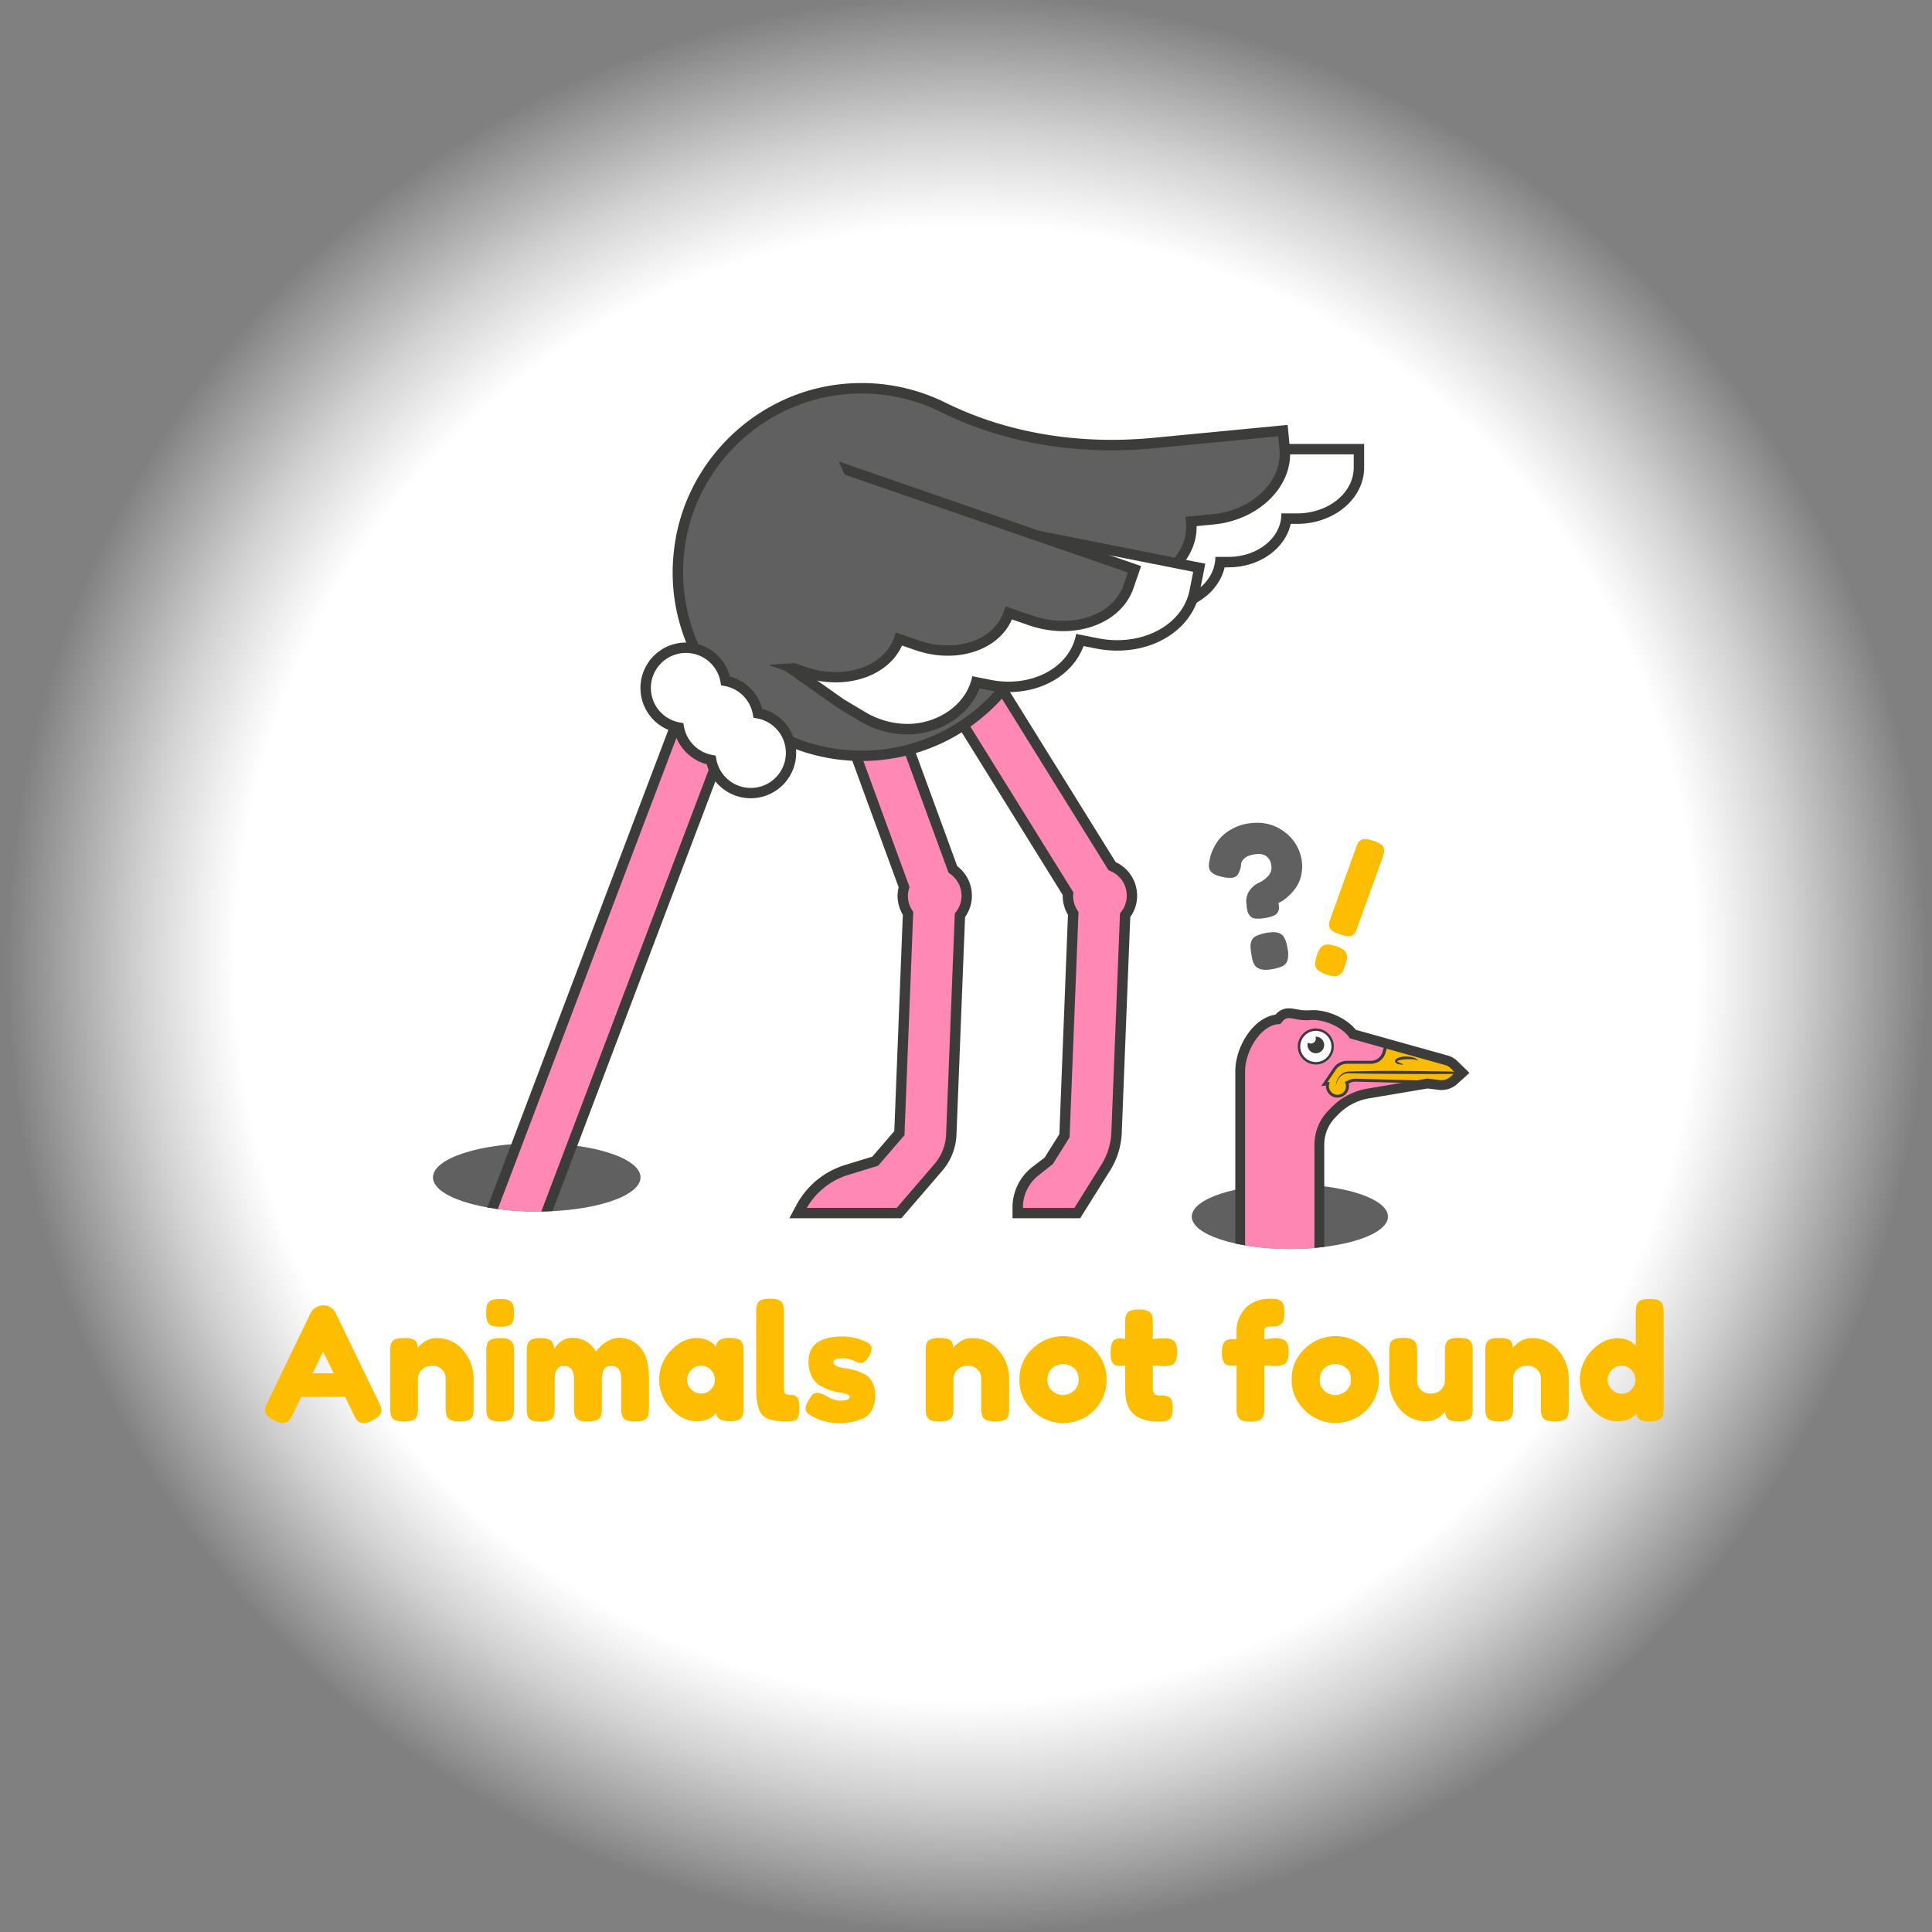 <svg id="bac3444c-3794-485d-b3a7-5cfcaf5cafdc" data-name="Layer 1" xmlns="http://www.w3.org/2000/svg" xmlns:xlink="http://www.w3.org/1999/xlink" viewBox="0 0 1080 1080" width="800" height="800"><rect x="0" y="0" width="1080" height="1080" fill="#808080" stroke="none"/><defs><style>.af8cf15d-0b11-4ff1-82ca-2b7c281f1776{fill:url(#f5110e09-92aa-4e5d-ba2e-6fcccecd22a1);}.b8ec4c97-38fe-41f0-af3a-8ab4c018350f{fill:#606060;}.a8a1b0b8-2cfa-4ad4-8e2e-a3d763818d55{fill:#ff89b4;}.e53b2f65-692d-4c72-b6d4-090157bb9538{fill:#3c3c3a;}.a5b40ed3-66d3-435f-b3a1-f761231cc175{fill:#fff;}.b5e27273-5c61-4883-9dcd-81304ee59758{fill:#fd87b2;}.b20971fc-4ca8-48d4-b5d7-88f9840322bf{fill:#fabb04;}.acce8c4d-61bb-4620-813d-5bd63b66bf0b{fill:#ffbd00;}</style><radialGradient id="f5110e09-92aa-4e5d-ba2e-6fcccecd22a1" cx="540.73" cy="544.37" r="497.2" gradientTransform="translate(-43.59 -54.41) scale(1.08 1.09)" gradientUnits="userSpaceOnUse"><stop offset="0" stop-color="#fff"/><stop offset="0.76" stop-color="#fff"/><stop offset="0.79" stop-color="#fff" stop-opacity="0.9"/><stop offset="0.86" stop-color="#fff" stop-opacity="0.64"/><stop offset="0.95" stop-color="#fff" stop-opacity="0.23"/><stop offset="1" stop-color="#fff" stop-opacity="0"/></radialGradient></defs><rect class="af8cf15d-0b11-4ff1-82ca-2b7c281f1776" x="0.5" width="1079.25" height="1079.25"/><ellipse class="b8ec4c97-38fe-41f0-af3a-8ab4c018350f" cx="300.04" cy="658.16" rx="58.01" ry="19.11"/><path class="a8a1b0b8-2cfa-4ad4-8e2e-a3d763818d55" d="M300,677.27a161.26,161.26,0,0,1-24.69-1.84L401.82,341.79l27.11,10.3L305.71,677.17C303.84,677.23,302,677.27,300,677.27Z"/><path class="e53b2f65-692d-4c72-b6d4-090157bb9538" d="M302.58,677.23,425.19,353.78l-21.69-8.25L278.28,675.87c-2-.27-4-.57-5.86-.9L399.1,340.76l1-2.71,32.53,12.36L308.87,677C306.8,677.13,304.71,677.19,302.58,677.23Z"/><path class="a8a1b0b8-2cfa-4ad4-8e2e-a3d763818d55" d="M595.06,634.87,600,510.6a17.82,17.82,0,0,1-3-9.86c0-.39.09-.75.12-1.12L525.22,383.94l24.64-15.31,71.81,115.58a17.9,17.9,0,0,1,11.07,16.53,17.66,17.66,0,0,1-3.8,10.89l-4.79,121.49a39.78,39.78,0,0,1-6,19.56l-15.89,25.44H568.94v-3.23a25.53,25.53,0,0,1,10-20.3l7.17-5.48Z"/><path class="e53b2f65-692d-4c72-b6d4-090157bb9538" d="M566,674.89a28.62,28.62,0,0,1,11.18-22.61l6.75-5.15L592.19,634,597,511.38a20.65,20.65,0,0,1-2.95-10.64c0-.15,0-.29,0-.45L521.23,383l29.56-18.37,72.87,117.28a20.72,20.72,0,0,1,12,18.82,20.46,20.46,0,0,1-3.84,11.9l-4.75,120.59a42.84,42.84,0,0,1-6.47,21L603.84,681H566Zm49.62-23.74A37,37,0,0,0,621.25,633l4.83-122.42.57-.73a14.85,14.85,0,0,0-6.09-23l-.86-.36L548.93,372.63l-19.71,12.24,70.83,114-.17,1.86a14.94,14.94,0,0,0,2.49,8.26l.52.78-5,126-9.31,14.9-7.87,6.24a22.8,22.8,0,0,0-8.9,18v.33h28.78Z"/><path class="a8a1b0b8-2cfa-4ad4-8e2e-a3d763818d55" d="M489.26,649.11l13.52-15.69,4.84-122.84a17.77,17.77,0,0,1-3-9.84,18.06,18.06,0,0,1,.74-4.85l-32-87.32,27.24-10,32,87.43a17.72,17.72,0,0,1,3.93,25.62l-4.83,122.66a29.65,29.65,0,0,1-7.18,18.22l-22,25.59H446.09l1.62-3A43.63,43.63,0,0,1,473.41,654Z"/><path class="e53b2f65-692d-4c72-b6d4-090157bb9538" d="M445.16,673.72a46.16,46.16,0,0,1,27.4-22.53l15.05-4.6,12.31-14.3,4.76-120.93a20.66,20.66,0,0,1-2.93-10.62,19.65,19.65,0,0,1,.61-4.71L469.7,406.85l32.69-12,32.7,89.32a20.78,20.78,0,0,1,8.22,16.54,20.45,20.45,0,0,1-3.84,11.92l-4.8,121.76a32.79,32.79,0,0,1-7.88,20L503.89,681H441.25Zm77.24-23.08a27,27,0,0,0,6.47-16.45l4.87-123.59.57-.73a14.8,14.8,0,0,0,3.2-9.13A15,15,0,0,0,531,488.41l-.75-.52-31.34-85.57-21.79,8,31.3,85.48-.25.9a14.58,14.58,0,0,0-.64,4.06A14.82,14.82,0,0,0,510,509l.51.78-4.91,124.8-14.73,17.09-16.66,5.1A40.41,40.41,0,0,0,451,675.22h50.27Z"/><path class="a5b40ed3-66d3-435f-b3a1-f761231cc175" d="M648.72,339c17.33,0,31.64-10.91,33.4-24.87h4.68c16.84,0,30.72-10.69,32.24-24.3h6.06c19,0,34.54-12.81,34.54-28.55V251.06H632.38l2.19,88Z"/><path class="e53b2f65-692d-4c72-b6d4-090157bb9538" d="M635.35,254H756.74v7.35c0,14.17-14.17,25.65-31.64,25.65h-8.82v.41c0,13.19-13.2,23.89-29.48,23.89h-7.4c0,13.74-13.74,24.88-30.68,24.88H637.4l-2-82.18m-6-5.8.15,6,2.05,82.17.14,5.66h17c17.76,0,32.59-10.73,35.83-24.88h2.25c17.27,0,31.67-10.49,34.7-24.3h3.6c20.64,0,37.44-14.11,37.44-31.45V248.16H629.4Z"/><path class="b8ec4c97-38fe-41f0-af3a-8ab4c018350f" d="M470,217.74a102.57,102.57,0,0,1,57.13,9.94c36.33,18,77.48,23.88,117.83,20l72.25-6.94,1,10.12C720,270.37,702,288.06,678,290.38l-12.14,1.16,0,.56c1.75,18.18-15,34.66-37.44,36.82l-10.19,1c1.82,18.92-15.63,36.07-39,38.32l-7.37.7a102.73,102.73,0,0,1-192.29-60.8C384.82,261,422.89,223,470,217.74Z"/><path class="e53b2f65-692d-4c72-b6d4-090157bb9538" d="M403,390.24a104.76,104.76,0,0,1-26.26-82.44c5.35-48.48,44.43-87.57,92.93-93a105.74,105.74,0,0,1,58.73,10.23c34.17,16.92,74.36,23.73,116.27,19.72l75.13-7.22,1.25,13c1,10.32-3,20.47-11.22,28.56-8.06,7.92-19.28,12.94-31.58,14.12l-9.35.9c.17,8.86-3.56,17.46-10.64,24.43-7.54,7.41-18,12.11-29.54,13.21l-7.44.72c0,19.31-18,36.31-41.73,38.58l-5.84.56A105.62,105.62,0,0,1,403,390.24ZM645.22,250.57c-43,4.13-84.26-2.88-119.4-20.29a99.83,99.83,0,0,0-55.52-9.66h0c-45.82,5.08-82.74,42-87.79,87.81a99.83,99.83,0,0,0,186.86,59.1l.73-1.35,8.9-.85c21.71-2.09,38-17.86,36.36-35.16l-.28-2.89L628.17,326c10.18-1,19.42-5.09,26-11.58,6.44-6.33,9.56-14.17,8.75-22.63l-.28-2.89,15-1.44c11-1.06,20.95-5.49,28.07-12.49,7-6.84,10.34-15.32,9.52-23.87l-.7-7.22Z"/><path class="a5b40ed3-66d3-435f-b3a1-f761231cc175" d="M361,384.61a22.5,22.5,0,0,1,44.64-4,22.48,22.48,0,0,1,18.09,18.09,22.5,22.5,0,1,1-26.15,26.14,22.45,22.45,0,0,1-18.08-18.08A22.51,22.51,0,0,1,361,384.61Z"/><path class="e53b2f65-692d-4c72-b6d4-090157bb9538" d="M395.11,427.24A25.48,25.48,0,0,1,377,409.16a25.4,25.4,0,1,1,31-31,25.51,25.51,0,0,1,18.09,18.09,25.4,25.4,0,1,1-31,31Zm-31.25-42.63A19.58,19.58,0,0,0,380,403.87l2,.36.35,2A19.66,19.66,0,0,0,398.06,422l2,.36.36,2a19.6,19.6,0,1,0,22.77-22.78l-2-.36-.36-2a19.62,19.62,0,0,0-15.74-15.74l-2-.36-.36-2a19.6,19.6,0,0,0-38.89,3.51Z"/><path class="a5b40ed3-66d3-435f-b3a1-f761231cc175" d="M507.16,407.62a42.91,42.91,0,0,0,17-3.43c10.85-4.64,18.53-12.83,21.46-22.75l7.59,1.5A54.49,54.49,0,0,0,563.75,384c19.59,0,35.65-10.66,40-26.19l9.51,1.88a58.2,58.2,0,0,0,11.27,1.12c21.93,0,39.72-12.49,43.27-30.37l2.59-13.07L496.64,282.91l-58.75,87.85,32.35,22.75,11.93,7.1A49,49,0,0,0,507.16,407.62Z"/><path class="e53b2f65-692d-4c72-b6d4-090157bb9538" d="M498,286.14l169,33.5-2,10.22c-3.33,16.79-20.41,28-40.43,28a54.74,54.74,0,0,1-10.7-1.06l-12.28-2.43-.11.56c-3.1,15.64-19,26.12-37.66,26.12a51.21,51.21,0,0,1-10-1l-10.3-2.05h0c-2.11,10.63-9.9,19-20.45,23.47a40.29,40.29,0,0,1-15.87,3.2,46.3,46.3,0,0,1-23.5-6.6l-11.75-7-30-21.11L498,286.14m-2.67-6.45-2.16,3.22-56.09,83.88-3.15,4.71,4.64,3.26,30,21.12.18.12.19.12,11.75,7a51.9,51.9,0,0,0,26.47,7.41,45.88,45.88,0,0,0,18.15-3.66c10.74-4.59,18.6-12.47,22.25-22.08l5.09,1a57.23,57.23,0,0,0,11.1,1.1c19.83,0,36.31-10.36,41.94-25.74l7,1.38a60.75,60.75,0,0,0,11.83,1.17c23.33,0,42.3-13.45,46.12-32.71l2-10.22,1.13-5.69L668.08,314l-169-33.5-3.79-.76Z"/><path class="b8ec4c97-38fe-41f0-af3a-8ab4c018350f" d="M427.15,371.34l22.21,4.21c23.12,8,46.93-.2,53.19-18.29h0l10.1,3.49c22.21,7.68,45.09-.19,51.1-17.57l.18-.54,12,4.16c23.84,8.25,48.4-.19,54.86-18.86l3.34-9.67L468.56,261Z"/><path class="e53b2f65-692d-4c72-b6d4-090157bb9538" d="M450.3,372.81c21.6,7.45,43.79.05,49.51-16.5l.95-2.74L513.6,358c10.13,3.49,20.69,3.71,29.73.61,8.79-3,15.07-8.84,17.87-16.93l.95-2.73,14.76,5.1c22.29,7.73,45.25.06,51.17-17.07l2.4-6.93L472.15,265.31,468.89,258l169,58.44-4.29,12.41c-7,20.14-33.22,29.41-58.55,20.66l-9.38-3.25c-3.58,8.21-10.75,14.48-20.42,17.81-10.27,3.52-22.17,3.3-33.52-.62l-7.49-2.59c-5.92,13-20.5,20.59-37.08,20.59a57.52,57.52,0,0,1-18.72-3.2L430.3,372l.13-.43,13.81-.89Z"/><ellipse class="b8ec4c97-38fe-41f0-af3a-8ab4c018350f" cx="721.05" cy="680.1" rx="54.84" ry="18.07"/><path class="b5e27273-5c61-4883-9dcd-81304ee59758" d="M721.05,698.17a159.39,159.39,0,0,0,16.43-.83v-57.4a24.66,24.66,0,0,1,7-17.25l1.58-1.62a34.18,34.18,0,0,1,18.74-9.81l33-5.58,6.61.8a10.4,10.4,0,0,0,8.27-2.63l4.64-4.21-4.49-4.42a10.23,10.23,0,0,0-4.4-2.55l-52.25-14.61a26.24,26.24,0,0,0-20-11.13c-8.79-.54-16.79-3.6-21.92,2.86-11.8,1-21.06,17-21.06,29v96.85A147.91,147.91,0,0,0,721.05,698.17Z"/><path class="b20971fc-4ca8-48d4-b5d7-88f9840322bf" d="M812.9,595.22a10.23,10.23,0,0,0-4.4-2.55L775,583.31l-.06,2.77-.75,2.2-2,3.08-5,2.44-14.9.53-3.48,1L746,597.57l-1.51,2.67-4.2,5.81,1.93-.3a5.3,5.3,0,0,0,.44,3.86,5.57,5.57,0,0,0,10.58-2.46,5.52,5.52,0,0,0-.34-1.91l1.32-.61a8.51,8.51,0,0,1,3.58-.8l40.11.19.88.48-.87,1.18,6.61.8a10.4,10.4,0,0,0,8.27-2.63l4.64-4.21Z"/><path class="a5b40ed3-66d3-435f-b3a1-f761231cc175" d="M735.55,594.36A9.39,9.39,0,1,1,745,585,9.4,9.4,0,0,1,735.55,594.36Z"/><path class="e53b2f65-692d-4c72-b6d4-090157bb9538" d="M735.56,576.27a8.71,8.71,0,1,1-8.71,8.7,8.7,8.7,0,0,1,8.71-8.7m0-1.37A10.08,10.08,0,1,0,745.63,585a10.09,10.09,0,0,0-10.07-10.07Z"/><circle class="e53b2f65-692d-4c72-b6d4-090157bb9538" cx="735.56" cy="584.14" r="4.66"/><circle class="a5b40ed3-66d3-435f-b3a1-f761231cc175" cx="732.8" cy="580.6" r="2.76"/><path class="e53b2f65-692d-4c72-b6d4-090157bb9538" d="M781.3,594.72a6.55,6.55,0,0,0,1.18.29,8.93,8.93,0,0,0,2.31,0c-.73-.25-1.46-.46-2.13-.76a5.74,5.74,0,0,1-1-.48c-.28-.17-.56-.42-.57-.54s0,0,0,0a1.27,1.27,0,0,1,.21-.17,3.67,3.67,0,0,1,.87-.37,13.54,13.54,0,0,1,2.07-.41,28.49,28.49,0,0,1,4.34-.21,17.66,17.66,0,0,1,2.18.2,6.44,6.44,0,0,1,1,.26,1.16,1.16,0,0,1,.8.68,1.31,1.31,0,0,0-.61-1.07,5.45,5.45,0,0,0-1-.61,10.21,10.21,0,0,0-2.25-.68,15.12,15.12,0,0,0-4.65-.14,10.51,10.51,0,0,0-2.34.57,5,5,0,0,0-1.16.65,1.85,1.85,0,0,0-.57.69,1.51,1.51,0,0,0-.12.59,1.27,1.27,0,0,0,.16.57A2.21,2.21,0,0,0,781.3,594.72Z"/><path class="e53b2f65-692d-4c72-b6d4-090157bb9538" d="M814.82,593.27a13,13,0,0,0-5.59-3.24L757.9,575.67c-5.29-6.75-16.81-11.7-25.82-10.91a26.67,26.67,0,0,1-7.21-.56c-3.86-.71-7.88-1.45-11.92,3-12.71,1.95-22.41,18.24-22.41,31.63v96.29c1.75.39,3.6.73,5.49,1V598.82c0-11.16,8.55-25.48,18.53-26.3l1.19-.09.74-.93c1.41-1.79,2.5-2.36,4-2.36a20.45,20.45,0,0,1,3.36.45,30.56,30.56,0,0,0,8.66.63c7.37-.59,17.61,3.85,21.45,9.4l.56.81,18.94,5.3-.61,2.26a6.74,6.74,0,0,1-6.5,5H753a9.21,9.21,0,0,0-8,4.67l-6.47,9.53,2.7-.42a6.11,6.11,0,0,0,.7,3.24,6.49,6.49,0,0,0,5,3.55,5.37,5.37,0,0,0,.7,0,6.42,6.42,0,0,0,6.28-7.89l.66-.31a7.62,7.62,0,0,1,3.21-.71l25.86.64-19.22,3.25a36.65,36.65,0,0,0-20.24,10.59l-1.58,1.62a27.26,27.26,0,0,0-7.82,19.16v57.65q2.81-.24,5.49-.57V639.93a21.79,21.79,0,0,1,6.25-15.33l1.58-1.61a31.19,31.19,0,0,1,17.23-9l32.66-5.52,6.22.76a13.21,13.21,0,0,0,10.44-3.32l6.78-6.16Zm-10,10.49-7-.85-5.62,1L757.75,603a9.43,9.43,0,0,0-3.94.87l-2,.94.26.71a4.74,4.74,0,0,1-8.72,3.71A4.49,4.49,0,0,1,743,606l.31-1.22-1.29.2,4.36-6.43a7.59,7.59,0,0,1,6.61-3.88h13.42a8.41,8.41,0,0,0,8.11-6.2l.61-2.25,32.65,9.13a7.45,7.45,0,0,1,3.21,1.87l1.94,1.9L811,599c-6.16-.13-25.15-.36-31.31-.37s-12.32.05-18.48.18l-4.62.11-2.31.07a7,7,0,0,0-2.38.4c-3.12,1.1-5.3,4.7-5.09,8.25a9,9,0,0,1,1.6-4.78,6.77,6.77,0,0,1,3.69-2.67,6.36,6.36,0,0,1,2.18-.24l2.31.07,4.62.11c6.16.13,12.32.17,18.48.19s25.15.14,31.31,0l1.56,0-1.67,1.52A7.57,7.57,0,0,1,804.82,603.76Z"/><path class="b8ec4c97-38fe-41f0-af3a-8ab4c018350f" d="M696.88,506.72l0-.88a10.18,10.18,0,0,1,1.47-7.79,13.11,13.11,0,0,1,5.22-4.5,16.74,16.74,0,0,0,5.33-3.85,6.79,6.79,0,0,0,1.76-6,7.35,7.35,0,0,0-2.88-5.14c-1.55-1.09-3.65-1.42-6.32-1s-4.58,1.16-5.7,2.19a5.44,5.44,0,0,0-1.93,2.92L693.7,484a13.12,13.12,0,0,1-1.59,4.64,4.39,4.39,0,0,1-3.13,2,16.31,16.31,0,0,1-5.62-.43q-6.9-1.46-7.49-5.14a9.35,9.35,0,0,1,.12-3.4c.26-1.19.47-2.19.64-3a24.32,24.32,0,0,1,1.69-4.32,25,25,0,0,1,3.55-5.62,24.65,24.65,0,0,1,6.25-5,26.47,26.47,0,0,1,9.57-3.37q11.49-1.83,19.92,4.37a24,24,0,0,1,10,15.95,22.15,22.15,0,0,1-.31,8.88,18.63,18.63,0,0,1-3.07,6.88,27.39,27.39,0,0,1-7.9,7.49l-1.65.82a20.11,20.11,0,0,1,.29,2.84,5.38,5.38,0,0,1-.64,2.27,4.62,4.62,0,0,1-2.45,2.05,20.73,20.73,0,0,1-5,1.3,19.37,19.37,0,0,1-5.13.26,4.24,4.24,0,0,1-2.94-1.42,6.68,6.68,0,0,1-1.3-2.18A23.23,23.23,0,0,1,696.88,506.72Zm2.66,19.41a5.19,5.19,0,0,1,2.71-2.93,23.66,23.66,0,0,1,6.86-1.88c3.17-.5,5.58-.17,7.21,1s2.78,3.8,3.42,7.84a14.89,14.89,0,0,1,0,6.62,5.51,5.51,0,0,1-2.85,3.34,24.91,24.91,0,0,1-6.76,1.81c-3.12.49-5.62.12-7.52-1.13q-2.13-1.54-2.84-6l-.28-1.73a32.5,32.5,0,0,1-.45-3.82A9.23,9.23,0,0,1,699.54,526.13Z"/><path class="acce8c4d-61bb-4620-813d-5bd63b66bf0b" d="M738.73,529.3a4.64,4.64,0,0,1,3.35-1.35,19,19,0,0,1,5.63,1.28c2.44.85,4,2,4.76,3.45s.7,3.33-.1,5.64l-.47,1.36a27.85,27.85,0,0,1-1.16,3,8,8,0,0,1-1.61,2q-2.21,2-7.32.22t-6.19-4c-.72-1.48-.54-3.8.56-7A11.94,11.94,0,0,1,738.73,529.3Zm14.75-5.94a18,18,0,0,1-4.47-1.07,18.81,18.81,0,0,1-4.17-1.91,3.62,3.62,0,0,1-1.71-2.3,6,6,0,0,1-.09-2.2,20,20,0,0,1,.78-2.67l14.09-39.07a21,21,0,0,1,1.05-2.62,5.59,5.59,0,0,1,1.5-1.72,4,4,0,0,1,2.82-.77,16.69,16.69,0,0,1,4.47,1,17.33,17.33,0,0,1,4.16,1.95,3.78,3.78,0,0,1,1.68,2.38,6.24,6.24,0,0,1,.06,2.3,23.65,23.65,0,0,1-.79,2.71l-14.1,39.07a20.75,20.75,0,0,1-1,2.58,5.35,5.35,0,0,1-1.46,1.63A3.88,3.88,0,0,1,753.48,523.36Z"/><path class="acce8c4d-61bb-4620-813d-5bd63b66bf0b" d="M187.79,734.3l23.94,49.47a11.69,11.69,0,0,1,1.51,4.52q0,3.19-5.15,5.76a11.56,11.56,0,0,1-4.74,1.51,4.72,4.72,0,0,1-2.83-.8,5.23,5.23,0,0,1-1.6-1.68c-.33-.59-.78-1.48-1.37-2.66l-4.61-9.58H168.38l-4.61,9.58c-.59,1.18-1.05,2-1.37,2.57a6.41,6.41,0,0,1-1.6,1.64,4.56,4.56,0,0,1-2.84.84,11.56,11.56,0,0,1-4.74-1.51q-5.15-2.48-5.14-5.67a11.52,11.52,0,0,1,1.51-4.52l23.93-49.56a7.81,7.81,0,0,1,3-3.28,7.9,7.9,0,0,1,4.21-1.24A7.5,7.5,0,0,1,187.79,734.3Zm-7.18,21.28-5.85,12.14h11.79Z"/><path class="acce8c4d-61bb-4620-813d-5bd63b66bf0b" d="M244.09,748a18.75,18.75,0,0,1,14.76,6.78,24.31,24.31,0,0,1,5.89,16.53v15.6a25.63,25.63,0,0,1-.13,3.06,7.37,7.37,0,0,1-.75,2.26c-.83,1.6-3.14,2.39-6.92,2.39q-6.3,0-7.27-3.28a14.56,14.56,0,0,1-.53-4.52v-15.6a7.12,7.12,0,0,0-7.67-7.71,7.76,7.76,0,0,0-5.67,2.13,7.44,7.44,0,0,0-2.17,5.58v15.69a25.17,25.17,0,0,1-.14,3.06,6.39,6.39,0,0,1-.84,2.26c-.77,1.6-3,2.39-6.82,2.39s-6-.79-6.83-2.39a7.78,7.78,0,0,1-.75-2.35,25.17,25.17,0,0,1-.14-3.06V755.4a24.17,24.17,0,0,1,.14-3,6,6,0,0,1,.84-2.26c.82-1.47,3.1-2.21,6.82-2.21s5.82.68,6.65,2a7.09,7.09,0,0,1,.89,3.64,9.14,9.14,0,0,1,1.59-1.77,16.07,16.07,0,0,1,2.4-1.87A11.66,11.66,0,0,1,244.09,748Z"/><path class="acce8c4d-61bb-4620-813d-5bd63b66bf0b" d="M286.42,739.31a3.8,3.8,0,0,1-2.35,1.82,19.2,19.2,0,0,1-9,0,3.78,3.78,0,0,1-2.35-1.86,7.45,7.45,0,0,1-.79-2.35,33.51,33.51,0,0,1,0-6.12,7.11,7.11,0,0,1,.75-2.26q1.25-2.38,6.91-2.39c3.73,0,6,.8,6.74,2.39a7,7,0,0,1,.84,2.35,33.51,33.51,0,0,1,0,6.12A6.91,6.91,0,0,1,286.42,739.31Zm-14.59,16.45a25.17,25.17,0,0,1,.14-3.06,8.08,8.08,0,0,1,.75-2.35Q274,748,279.63,748c2.84,0,4.85.51,6,1.51a4.88,4.88,0,0,1,1.6,3.81c.06.59.09,1.45.09,2.57v31a25.17,25.17,0,0,1-.14,3.06,7,7,0,0,1-.84,2.35c-.77,1.54-3,2.3-6.82,2.3s-6-.79-6.83-2.39A8.11,8.11,0,0,1,272,790a25.08,25.08,0,0,1-.14-3.11Z"/><path class="acce8c4d-61bb-4620-813d-5bd63b66bf0b" d="M309.69,754.16q4.15-6.3,10-6.29a14.55,14.55,0,0,1,13.48,7.71,28.58,28.58,0,0,1,2.35-2.79,19,19,0,0,1,4.39-3.19,12.2,12.2,0,0,1,6.2-1.73A15.15,15.15,0,0,1,358,753.32q4.78,5.45,4.79,18v15.51a25.17,25.17,0,0,1-.14,3.06,7,7,0,0,1-.84,2.35c-.77,1.6-3,2.39-6.82,2.39s-6-.82-6.83-2.48a8.39,8.39,0,0,1-.75-2.35,25.17,25.17,0,0,1-.14-3.06V771.27q0-7.71-5.49-7.71c-2.07,0-3.48.68-4.21,2a12.22,12.22,0,0,0-1.11,5.76v15.51a27.85,27.85,0,0,1-.13,3.11,7.06,7.06,0,0,1-.85,2.3c-.83,1.6-3.13,2.39-6.91,2.39s-6-.82-6.83-2.48a8.39,8.39,0,0,1-.75-2.35,25.63,25.63,0,0,1-.13-3.06V771.27q0-7.71-5.5-7.71-5.33,0-5.32,7.71V787a25.63,25.63,0,0,1-.13,3.06,7.22,7.22,0,0,1-.84,2.35c-.89,1.54-3.2,2.3-6.92,2.3s-6-.79-6.83-2.39a8.44,8.44,0,0,1-.75-2.3,25.58,25.58,0,0,1-.13-3.11v-31.2a25.63,25.63,0,0,1,.13-3.06,6.39,6.39,0,0,1,.84-2.26c.89-1.6,3-2.39,6.3-2.39s5.46.53,6.47,1.59A6.5,6.5,0,0,1,309.69,754.16Z"/><path class="acce8c4d-61bb-4620-813d-5bd63b66bf0b" d="M400.2,752.92c.35-3.31,2.69-5,7-5a18.12,18.12,0,0,1,5.14.53,3.69,3.69,0,0,1,2.35,1.86,7.77,7.77,0,0,1,.8,2.35,25.63,25.63,0,0,1,.13,3.06v31a25.63,25.63,0,0,1-.13,3.06,8.39,8.39,0,0,1-.75,2.35q-1.25,2.31-6.08,2.31t-6.47-1.2a4.76,4.76,0,0,1-1.9-3.5q-3.29,4.69-11,4.7t-14.23-7a23.34,23.34,0,0,1,0-32.49q6.62-7,14.5-7a13.75,13.75,0,0,1,5.49,1.07,12.19,12.19,0,0,1,3.46,2A12.79,12.79,0,0,1,400.2,752.92Zm-16.14,18.44a7.33,7.33,0,0,0,2.31,5.27A7.51,7.51,0,0,0,392,779a7,7,0,0,0,5.45-2.39,7.69,7.69,0,0,0,2.18-5.28,8.19,8.19,0,0,0-2.09-5.36,6.93,6.93,0,0,0-5.58-2.48,7.2,7.2,0,0,0-5.68,2.48A8.1,8.1,0,0,0,384.06,771.36Z"/><path class="acce8c4d-61bb-4620-813d-5bd63b66bf0b" d="M422.71,733.77a25.17,25.17,0,0,1,.14-3.06,8.39,8.39,0,0,1,.75-2.35c.83-1.59,3.13-2.39,6.92-2.39,3.6,0,5.85.8,6.73,2.39a6.78,6.78,0,0,1,.84,2.4,26.29,26.29,0,0,1,.14,3.1v41c0,2.12.18,3.47.53,4s1.14.84,2.35.84a15.4,15.4,0,0,1,2.44.13,4.38,4.38,0,0,1,1.5.76c1.19.77,1.78,2.86,1.78,6.29q0,5.58-1.78,6.83-2.3,1.59-11,.53-6.82-.89-8.86-4.52-2.49-4.35-2.49-13.83Z"/><path class="acce8c4d-61bb-4620-813d-5bd63b66bf0b" d="M452.06,790.51a3.68,3.68,0,0,1-1.69-3.37c0-1.54,1.12-3.87,3.37-7a3.48,3.48,0,0,1,3.15-1.5q2.17,0,5.89,2.17a13.66,13.66,0,0,0,6.74,2.17q5.42,0,5.41-2.13,0-1.68-5.94-2.48a29.06,29.06,0,0,1-11.08-4.16,11.87,11.87,0,0,1-4.26-5,18.2,18.2,0,0,1-1.68-8.11q0-14,19.24-14a31.22,31.22,0,0,1,12.94,3q3.11,1.42,3.1,3.55a10.46,10.46,0,0,1-1.95,5.23q-1.95,3.1-4,3.1a11.89,11.89,0,0,1-3.94-1.33,14.85,14.85,0,0,0-6.25-1.33q-5.24,0-5.23,2c0,1.78,2,2.93,6,3.46a33,33,0,0,1,11.35,3.37,10,10,0,0,1,4.3,4.3,15.43,15.43,0,0,1,1.73,7.67,16.45,16.45,0,0,1-1.73,7.84,11.15,11.15,0,0,1-4.83,4.83q-5.67,2.76-14.23,2.75A30.42,30.42,0,0,1,452.06,790.51Z"/><path class="acce8c4d-61bb-4620-813d-5bd63b66bf0b" d="M543.45,748a18.75,18.75,0,0,1,14.76,6.78,24.32,24.32,0,0,1,5.9,16.53v15.6a25.63,25.63,0,0,1-.13,3.06,7.16,7.16,0,0,1-.76,2.26c-.83,1.6-3.13,2.39-6.91,2.39q-6.3,0-7.27-3.28a14.26,14.26,0,0,1-.53-4.52v-15.6a7.13,7.13,0,0,0-7.67-7.71,7.73,7.73,0,0,0-5.67,2.13,7.45,7.45,0,0,0-2.18,5.58v15.69a25.63,25.63,0,0,1-.13,3.06,6.39,6.39,0,0,1-.84,2.26c-.77,1.6-3,2.39-6.83,2.39s-6-.79-6.82-2.39a8.13,8.13,0,0,1-.76-2.35,25.63,25.63,0,0,1-.13-3.06V755.4a24.59,24.59,0,0,1,.13-3,6.39,6.39,0,0,1,.84-2.26q1.24-2.2,6.83-2.21,5.4,0,6.65,2a7.09,7.09,0,0,1,.89,3.64,8.8,8.8,0,0,1,1.59-1.77,16.07,16.07,0,0,1,2.4-1.87A11.63,11.63,0,0,1,543.45,748Z"/><path class="acce8c4d-61bb-4620-813d-5bd63b66bf0b" d="M577.32,753.81a24.34,24.34,0,0,1,33.95,0,24.45,24.45,0,0,1,3.55,30.59,23.93,23.93,0,0,1-9.27,8.42,25.15,25.15,0,0,1-11.3,2.7,24.19,24.19,0,0,1-11.35-2.88,25.19,25.19,0,0,1-9.26-8.51,22.35,22.35,0,0,1-3.77-12.72A22.89,22.89,0,0,1,577.32,753.81ZM588.4,777.7a9.4,9.4,0,0,0,5.76,2.17,9.66,9.66,0,0,0,5.85-2.22,7.7,7.7,0,0,0,2.93-6.56q0-4.33-2.75-6.47a9.5,9.5,0,0,0-5.94-2.13,9.26,9.26,0,0,0-5.94,2.22,7.89,7.89,0,0,0-2.75,6.52A7.65,7.65,0,0,0,588.4,777.7Z"/><path class="acce8c4d-61bb-4620-813d-5bd63b66bf0b" d="M650.19,763.65l-5.77-.36v12.24a6,6,0,0,0,.76,3.45,3.26,3.26,0,0,0,2.83,1.07,28.75,28.75,0,0,1,3.2.13,6.44,6.44,0,0,1,2.35.84q2,1.15,2,5.94c0,3.72-.82,6-2.48,6.83a8.29,8.29,0,0,1-2.35.75,24.59,24.59,0,0,1-3,.13q-9.21,0-14-4.16T629,776.41V763.29a23,23,0,0,1-3.64.27,4.05,4.05,0,0,1-3.23-1.51c-.86-1-1.29-2.72-1.29-5.14a22.1,22.1,0,0,1,.45-5.28,4.68,4.68,0,0,1,1.24-2.34,5.42,5.42,0,0,1,3.54-1.16l2.93.36v-9.13a24.54,24.54,0,0,1,.13-3,5.67,5.67,0,0,1,.84-2.13q1.15-2.21,6.83-2.21,6,0,7.18,3.28a16.38,16.38,0,0,1,.44,4.52v8.69q3.9-.36,5.9-.36a24.57,24.57,0,0,1,3,.14,6.92,6.92,0,0,1,2.35.84q2.31,1.15,2.31,6.82c0,3.73-.8,6-2.4,6.83a8.34,8.34,0,0,1-2.34.75A25.29,25.29,0,0,1,650.19,763.65Z"/><path class="acce8c4d-61bb-4620-813d-5bd63b66bf0b" d="M712.59,748c4.08,0,6.48,1.13,7.19,3.37a15.3,15.3,0,0,1,.53,4.43,13.66,13.66,0,0,1-.58,4.39,4.1,4.1,0,0,1-1.82,2.35,11,11,0,0,1-5.4,1.07l-5.68-.36v23.76a11.43,11.43,0,0,1-.84,5,4.16,4.16,0,0,1-2.57,2.17,15.78,15.78,0,0,1-4.48.53,13.78,13.78,0,0,1-4.39-.57,4.1,4.1,0,0,1-2.34-1.87,6.57,6.57,0,0,1-.85-2.34,26.94,26.94,0,0,1-.13-3.11V763.38H688a5.51,5.51,0,0,1-3.28-1.06c-1.13-1.13-1.69-3.28-1.69-6.48q0-7.26,5.23-7.26h2.93v-4.7a18.24,18.24,0,0,1,4.88-12.37Q701,726,710.2,726a25.63,25.63,0,0,1,3.06.13,7,7,0,0,1,2.35.85c1.59.76,2.39,3,2.39,6.82q0,4.26-1.5,6.12a5.43,5.43,0,0,1-3.91,1.59h-2.48c-2.19,0-3.28.74-3.28,2.22v4.88Z"/><path class="acce8c4d-61bb-4620-813d-5bd63b66bf0b" d="M729.53,753.81a24.34,24.34,0,0,1,34,0A24.45,24.45,0,0,1,767,784.35a23.93,23.93,0,0,1-9.27,8.42,25.15,25.15,0,0,1-11.3,2.7,24.19,24.19,0,0,1-11.35-2.88,25.19,25.19,0,0,1-9.26-8.51,22.35,22.35,0,0,1-3.77-12.72A22.89,22.89,0,0,1,729.53,753.81Zm11.08,23.89a9.4,9.4,0,0,0,5.76,2.17,9.66,9.66,0,0,0,5.85-2.22,7.7,7.7,0,0,0,2.93-6.56q0-4.33-2.75-6.47a9.5,9.5,0,0,0-5.94-2.13,9.26,9.26,0,0,0-5.94,2.22,7.89,7.89,0,0,0-2.75,6.52A7.65,7.65,0,0,0,740.61,777.7Z"/><path class="acce8c4d-61bb-4620-813d-5bd63b66bf0b" d="M797.34,794.5a18.79,18.79,0,0,1-14.84-6.79,24.27,24.27,0,0,1-5.9-16.53V755.67a25.39,25.39,0,0,1,.13-3.1,8.23,8.23,0,0,1,.76-2.31c.82-1.6,3.13-2.39,6.91-2.39q6.21,0,7.27,3.37a14,14,0,0,1,.53,4.52v15.51a7.13,7.13,0,0,0,7.67,7.71,7.79,7.79,0,0,0,5.67-2.12,7.47,7.47,0,0,0,2.18-5.59V755.58a25.63,25.63,0,0,1,.13-3.06,7.22,7.22,0,0,1,.84-2.35c.77-1.53,3-2.3,6.83-2.3s6,.79,6.82,2.39a8.13,8.13,0,0,1,.76,2.35,25.63,25.63,0,0,1,.13,3.06v31.38a24.59,24.59,0,0,1-.13,3,6.24,6.24,0,0,1-.85,2.26c-.88,1.54-3.16,2.3-6.82,2.3s-5.82-.7-6.65-2.12a7.09,7.09,0,0,1-.89-3.64,8.83,8.83,0,0,1-1.59,1.78,24,24,0,0,1-2.4,1.95A11.83,11.83,0,0,1,797.34,794.5Z"/><path class="acce8c4d-61bb-4620-813d-5bd63b66bf0b" d="M856.29,748a18.75,18.75,0,0,1,14.76,6.78,24.32,24.32,0,0,1,5.9,16.53v15.6a25.63,25.63,0,0,1-.13,3.06,7.16,7.16,0,0,1-.76,2.26c-.82,1.6-3.13,2.39-6.91,2.39q-6.3,0-7.27-3.28a14.56,14.56,0,0,1-.53-4.52v-15.6a7.13,7.13,0,0,0-7.67-7.71A7.73,7.73,0,0,0,848,765.6a7.45,7.45,0,0,0-2.18,5.58v15.69a25.63,25.63,0,0,1-.13,3.06,6.39,6.39,0,0,1-.84,2.26c-.77,1.6-3.05,2.39-6.83,2.39s-6-.79-6.82-2.39a8.13,8.13,0,0,1-.76-2.35,25.63,25.63,0,0,1-.13-3.06V755.4a24.59,24.59,0,0,1,.13-3,6.24,6.24,0,0,1,.85-2.26c.82-1.47,3.1-2.21,6.82-2.21s5.82.68,6.65,2a7.09,7.09,0,0,1,.89,3.64,8.8,8.8,0,0,1,1.59-1.77,16.07,16.07,0,0,1,2.4-1.87A11.63,11.63,0,0,1,856.29,748Z"/><path class="acce8c4d-61bb-4620-813d-5bd63b66bf0b" d="M915.38,728.5a3.71,3.71,0,0,1,2.35-1.82,19.16,19.16,0,0,1,8.95,0,3.69,3.69,0,0,1,2.35,1.86,7.77,7.77,0,0,1,.8,2.35A25.63,25.63,0,0,1,930,734v52.92a25.63,25.63,0,0,1-.13,3.06,6.39,6.39,0,0,1-.84,2.26c-.89,1.6-3.39,2.39-7.49,2.39s-6.4-1.44-6.87-4.34c-2.49,2.84-5.94,4.26-10.38,4.26q-8,0-14.54-7a23.33,23.33,0,0,1,0-32.49q6.6-7,14.49-7c4.38,0,7.77,1.48,10.2,4.44V733.86a25.63,25.63,0,0,1,.13-3.06A7.2,7.2,0,0,1,915.38,728.5ZM901,776.68a7.5,7.5,0,0,0,5.59,2.39,7.08,7.08,0,0,0,5.45-2.39,7.69,7.69,0,0,0,2.17-5.28A8.18,8.18,0,0,0,912.1,766a7,7,0,0,0-5.63-2.48A7.13,7.13,0,0,0,900.8,766a8,8,0,0,0-2.13,5.36A7.54,7.54,0,0,0,901,776.68Z"/></svg>